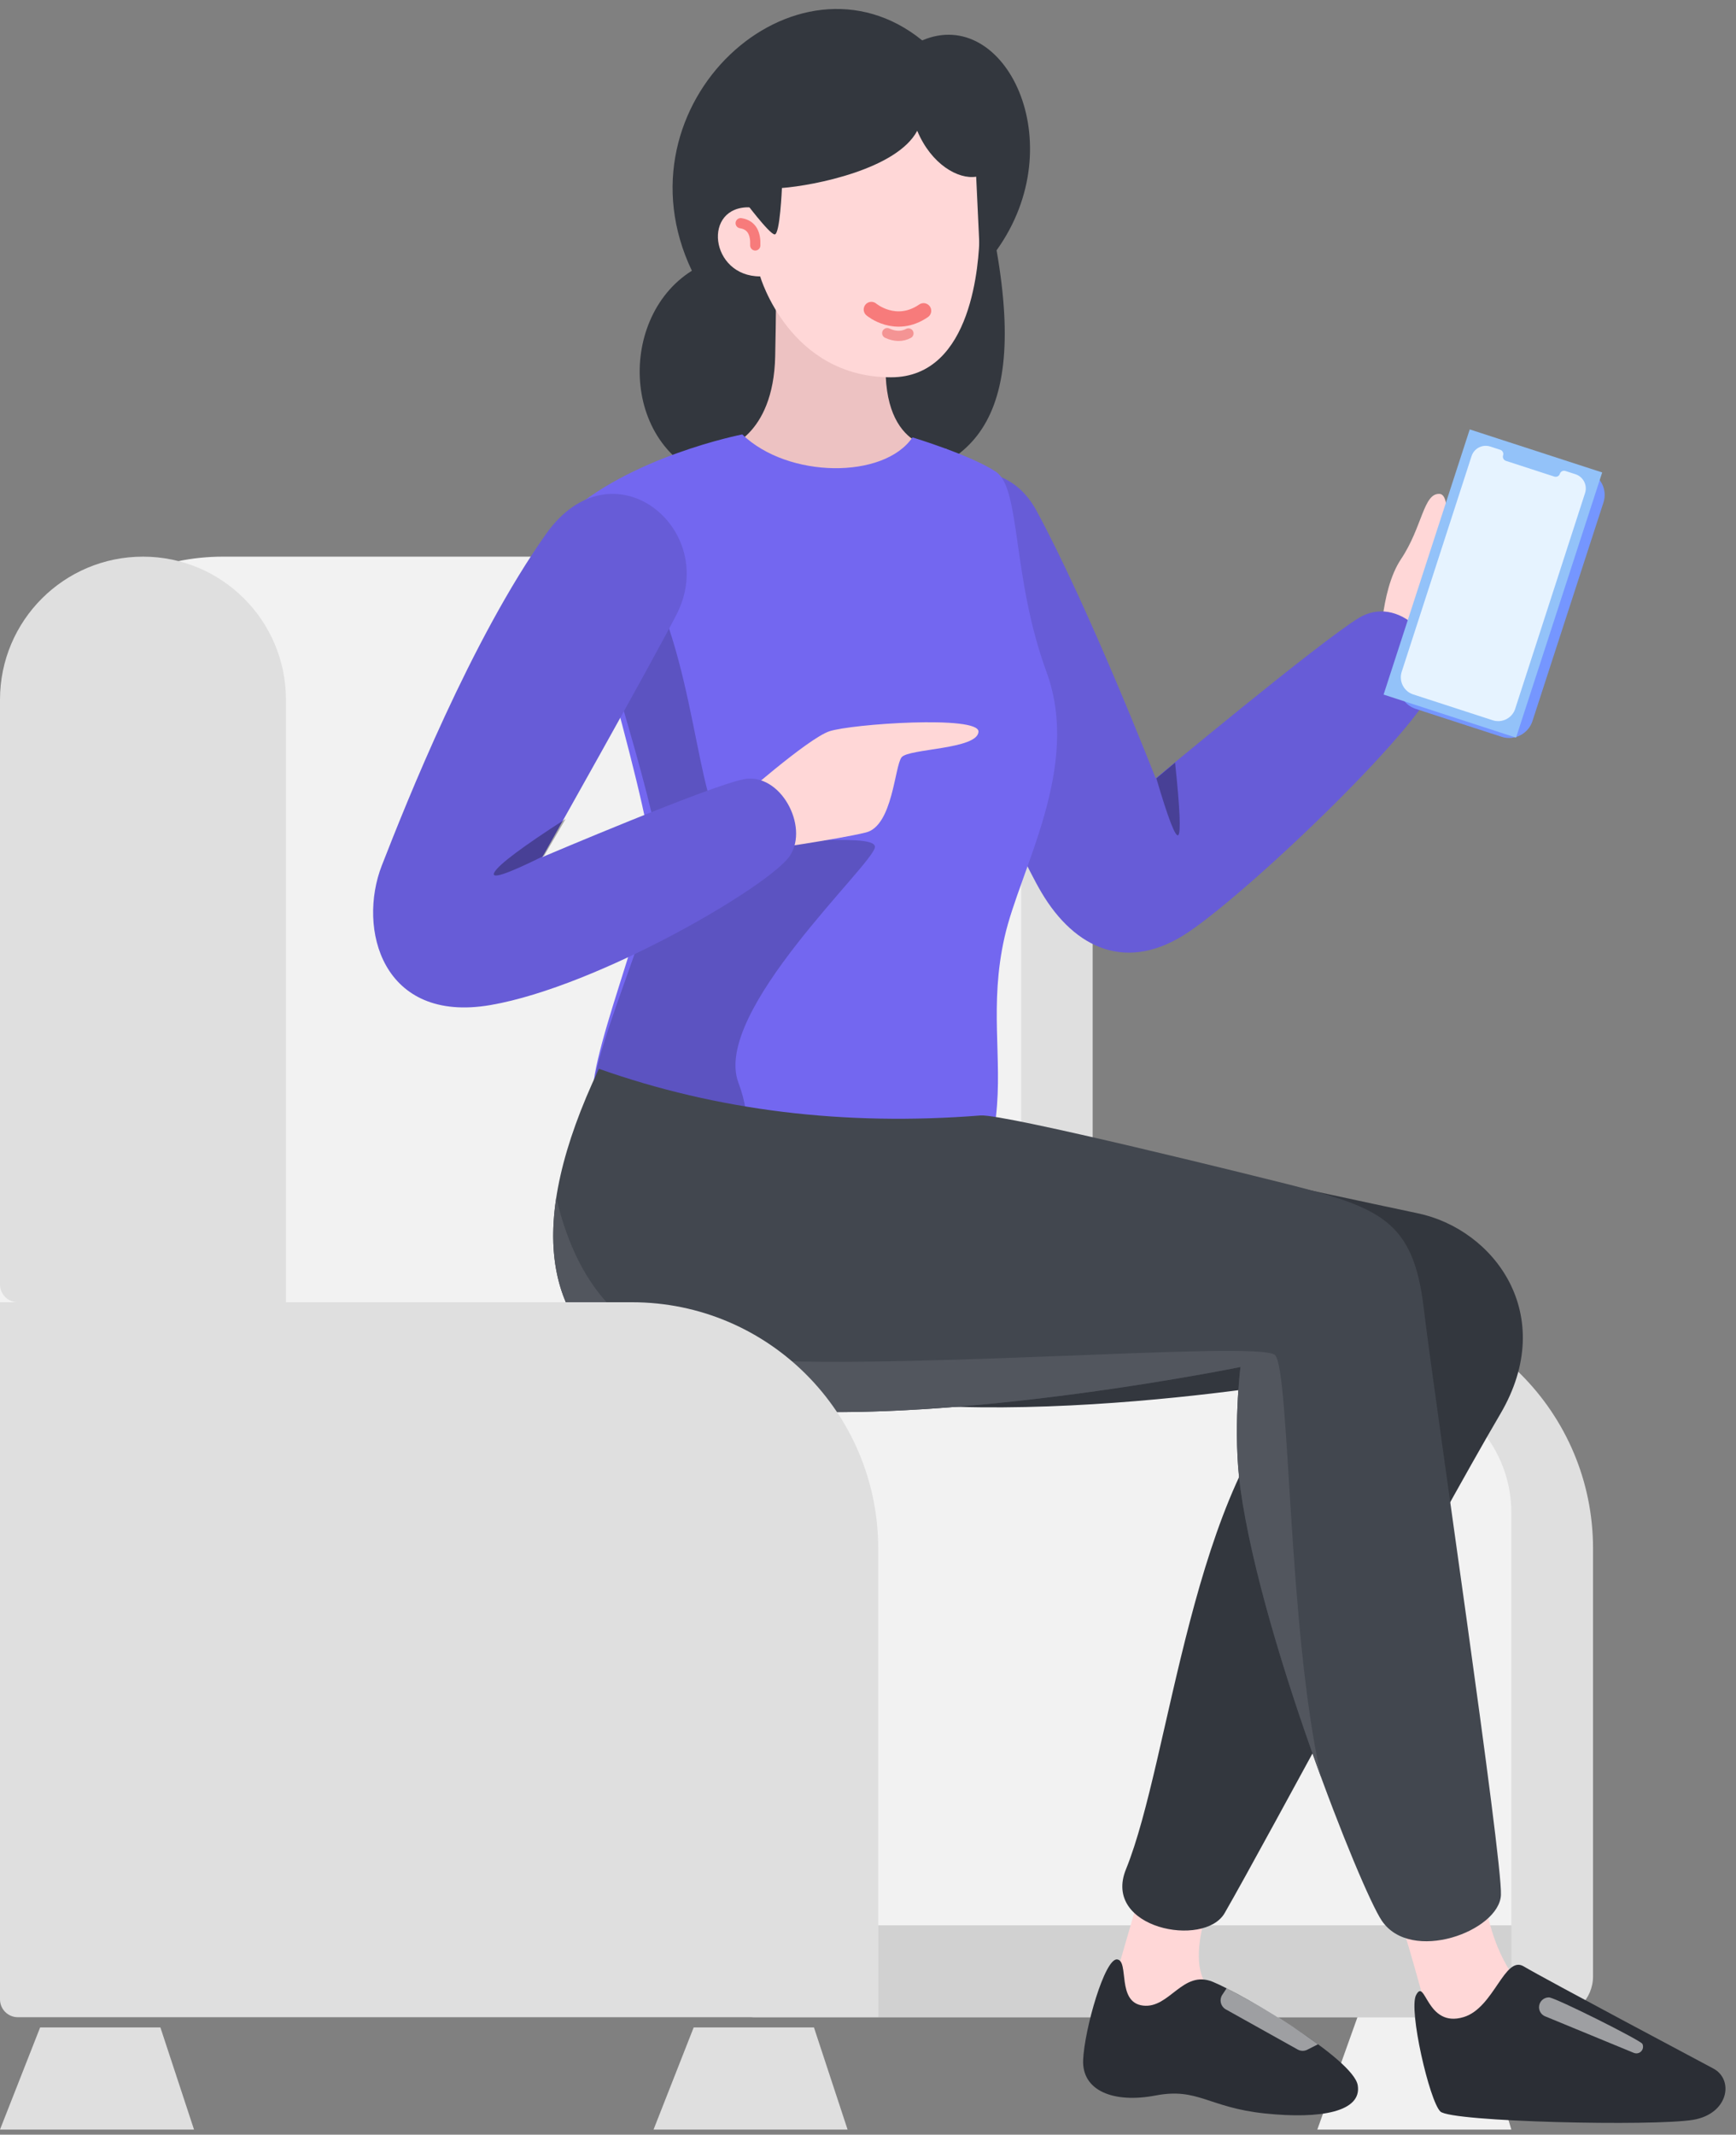<svg height="209" viewBox="0 0 170 209" width="170" xmlns="http://www.w3.org/2000/svg"><rect x="0" y="0" width="170" height="209" fill="#808080" stroke="none"/><g fill="none" fill-rule="evenodd" transform="matrix(-1 0 0 1 170 0)"><path d="m38.111 127.5h61.889v66c0 2.209-1.791 4-4 4h-78c-2.209 0-4-1.791-4-4v-41.889c0-13.316 10.795-24.111 24.111-24.111z" fill="#dfdfdf"/><path d="m22 188.5h62v9h-62z" fill="#d1d1d1"/><path d="m102.07 198.5 3.93 10h-19l3.293-10z" fill="#dfdfdf"/><path d="m37.07 197.5 3.93 11h-19l3.293-11z" fill="#f1f1f1"/><path d="m166.07 198.5 3.93 10h-19l3.293-10z" fill="#dfdfdf"/><path d="m86.58 54.796 13.42-.296v80h-37v-55.599c0-13.109 10.474-23.817 23.58-24.106z" fill="#dfdfdf"/><path d="m94.111 54.5h54.049c12.062 0 21.84 9.778 21.84 21.84v57.413c0 .965-.782 1.747-1.747 1.747h-98.253v-56.889c0-13.316 10.795-24.111 24.111-24.111z" fill="#f2f2f2"/><path d="m156 54.5c7.732 0 14 6.268 14 14v57.253c0 .965-.782 1.747-1.747 1.747h-26.253v-59c0-7.732 6.268-14 14-14z" fill="#dfdfdf"/><path d="m34.6 135.5h61.4v53h-74v-40.4c0-6.959 5.641-12.6 12.6-12.6z" fill="#f2f2f2"/><g transform="matrix(-1 0 0 1 107.359 .879)"><path d="m8.147 46.319c-9.932-2.315-10.586-15.958-3.035-20.69-7.787-16.337 10.221-32.557 22.557-22.553 8.087-3.464 14.807 10.054 7.282 20.552 3.155 18.027-3.266 22.686-14.841 22.884z" fill="#33373e"/><path d="m8.271 43.06s4.832-1.135 4.999-9.058c.168-7.923.05-10.627.05-10.627l10.642-.192s.116 8.83.118 12.023c.004 8.578 5.977 7.853 5.977 7.853s-1.242 6.955-10.885 7.498c-7.529.424-10.901-7.498-10.901-7.498z" fill="#edc2c2"/><path d="m10.839 19.42c-4.748-.184-3.973 6.771.959 6.762 0 0 2.864 9.88 12.81 9.88 8.077 0 8.602-11.516 8.675-13.813.079-2.449.089-10.496.089-10.496l-22.717-.011z" fill="#ffd7d7"/><g stroke-linecap="round"><path d="m22.866 28.633s1.633 2.641 4.823 1.701" stroke="#f77b7b" stroke-width="1.5" transform="matrix(.951 -.309 .309 .951 -7.905 9.259)"/><path d="m24.249 31.785c.748.314 1.458.314 2.08-.047" stroke="#f49494" transform="matrix(.999 .035 -.035 .999 1.128 -.863)"/><path d="m11.057 23.277c.299-1.076.166-2.016-.901-2.445" stroke="#f77b7b" transform="matrix(.974 -.225 .225 .974 -4.688 2.967)"/></g><path d="m10.088 18.56s2.602 3.494 3.129 3.513c.527.019.712-4.545.712-4.545 3.192-.244 11.271-1.854 13.251-5.604 1.385 3.309 4.032 4.779 5.772 4.497l.33 7.03.812-14.134h-24.642z" fill="#33373e"/></g><g transform="matrix(-1 0 0 1 103.96 107.75)"><path d="m53.497 75.9s-4.259 8.609-.768 11.321c3.497 2.713 12.733 7.798 12.733 7.798l-24.471-1.539 5.439-18.775z" fill="#ffd7d7"/><path d="m43.359 84.092c1.208.141-.082 4.21 2.533 4.52 2.609.309 3.878-3.546 6.839-2.324 2.961 1.222 13.761 7.54 14.186 10.123.431 2.582-3.593 3.342-9.111 2.759-5.518-.583-6.535-2.548-10.678-1.757-4.137.791-7.237-.47-7.1-3.495.137-3.025 2.124-9.967 3.332-9.827z" fill="#2b2e35"/><path d="m54.081 86.915-.426.64c-.306.46-.182 1.08.278 1.387.022.015.044.028.067.041l7.038 3.931c.291.162.643.169.94.019l1.045-.531c-1.78-1.29-3.235-2.259-4.844-3.211-1.235-.731-2.602-1.484-4.098-2.275z" fill="#fff" fill-opacity=".541"/><path d="m16.635.026c7.408.331 48.641 9.457 56.132 11.008 7.491 1.551 13.825 9.941 8.112 19.656-6.416 10.906-22.97 41.878-26.99 48.86-1.989 3.456-12.025 1.518-9.668-4.282 4.395-10.813 6.436-37.975 17.64-47.879 0 0-37.68 6.563-53.956-.955-11.829-5.464-9.153-27.208 8.73-26.408z" fill="#33373e"/></g><g transform="matrix(-1 0 0 1 81.616 46.26)"><path d="m46.782 17.675s-.084-6.032 2.025-9.185c2.109-3.153 2.192-6.501 3.788-6.392 1.596.11.016 7.893.016 7.893s2.025-.774 3.479-1.753c1.455-.979 5.865-5.806 6.896-4.951 1.748 1.457-1.067 9.679-2.6 11.323-1.538 1.644-9.941 7.051-9.941 7.051z" fill="#ffd7d7"/><path d="m1.256 14.061c3.446 7.999 9.756 22.693 12.358 27.077 3.26 5.49 8.401 7.909 14.42 3.836 6.324-4.28 23.739-20.975 24.249-24.756.506-3.782-3.756-8.319-7.613-5.97-3.857 2.349-19.882 15.695-19.882 15.695s-6.468-16.591-11.67-26.202c-4.506-8.315-17.107-1.84-11.861 10.32z" fill="#675cd7"/><path d="m24.854 29.951c1.158 3.931 1.872 5.782 2.143 5.555s.167-2.593-.31-7.096z" fill="#000" fill-opacity=".303"/></g><g transform="matrix(.951 -.309 .309 .951 11.513 46.09)"><path d="m2.834 1.009h8.84c1.325 0 2.4 1.075 2.4 2.4v22.5c0 1.325-1.075 2.4-2.4 2.4h-8.84c-1.325 0-2.4-1.075-2.4-2.4v-22.5c0-1.325 1.075-2.4 2.4-2.4z" fill="#7596ff" fill-rule="nonzero"/><path d="m1.461.65h13.64v27.3h-13.64z" fill="#93c2f9"/><path d="m3.899 1.625h1.034c.211 0 .386.152.422.352l.007.077c0 .237.192.43.429.43h4.988c.211 0 .386-.152.422-.352l.007-.077c0-.237.192-.43.429-.43h1.029c.765 0 1.392.589 1.452 1.339l.005.121-.02 22.2c-.002.969-.787 1.753-1.755 1.755h-8.184c-.926.001-1.685-.717-1.749-1.628l-.004-.125c0-.001 0-.001.002-.002l.02-22.195c.001-.809.656-1.465 1.465-1.465z" fill="#e6f3ff" fill-rule="nonzero"/></g><g transform="matrix(-1 0 0 1 114.801 42.533)"><path d="m0 8.15s8.305 27.828 8.551 33.096c.246 5.268-6.792 20.751-5.594 24.665 2.763 9.043 38.038 12.938 39.386.772.629-5.674-.679-10.766.828-17.451 1.502-6.685 7.539-16.62 4.115-25.96-3.424-9.34-2.507-17.981-4.956-19.614-2.449-1.633-8.174-3.368-8.174-3.368-2.784 4.1-12.182 4.04-16.667-.289 0 0-11.141 2.163-17.489 8.15z" fill="#7367f0"/><path d="m7.442 12.657c5.536 8.792 5.519 24.098 8.492 26.103 2.973 2.005 14.545.037 14.545 1.625 0 1.588-15.991 16.137-13.366 23.092 1.375 3.642 1.002 6.9-1.119 9.774l-.692-.151c-6.301-1.425-11.366-3.984-12.346-7.19-1.198-3.913 6.652-19.397 6.406-24.665-.209-4.472-6.81-25.2-8.8-31.363 1.621-2.861 3.913-1.937 6.879 2.774z" fill="#000" fill-opacity=".199"/></g><g transform="matrix(-1 0 0 1 134 48.356)"><path d="m36.081 30.158s6.995-6.196 9.136-6.915c2.141-.719 14.683-1.583 14.603.042-.09 1.741-6.826 1.64-7.524 2.497-.698.856-.857 6.708-3.495 7.366-2.633.657-10.527 1.79-10.527 1.79z" fill="#ffd7d7"/><path d="m17.471 3.926c-7.37 10.409-13.662 26.264-16.077 32.445-2.415 6.181.021 15.505 10.641 13.675 10.601-1.826 27.468-11.745 29.334-14.639 1.866-2.894-.969-8.159-4.539-7.47-3.308.638-19.715 7.619-19.715 7.619s10.555-18.723 13.133-23.743c4.305-8.382-6.286-17.059-12.778-7.888z" fill="#675cd7"/><path d="m17.283 35.428c-3.686 1.832-5.304 2.364-4.854 1.596.45-.769 2.771-2.503 6.964-5.203z" fill="#000" fill-opacity=".303"/></g><g transform="matrix(-1 0 0 1 116.138 104.5)"><path d="m91.408 79.495s-.128 10.132 8.214 13.921c8.338 3.788 14.278 3.56 13.522 6.489-.756 2.928-22.458 2.81-24.485.52-1.727-1.948-5.484-20.091-6.518-18.704z" fill="#ffd7d7"/><path d="m84.807 90.837c.932-1.801.99 3.266 4.665 2.149 2.982-.906 4.002-6.093 5.886-4.957 1.884 1.136 18.472 9.945 18.567 9.998 2.042 1.101 1.472 4.436-1.978 5.018-3.833.646-23.693.211-24.758-.811-1.066-1.022-3.129-9.953-2.382-11.397z" fill="#2b2e35"/><path d="m97.812 91.059c-.532 0-.963.431-.963.963 0 .39.235.742.596.89l8.69 3.581c.333.137.714-.022.851-.354.07-.171.065-.363-.015-.53-.162-.338-8.535-4.55-9.16-4.55z" fill="#fff" fill-opacity=".541"/><path d="m4.789.143c-7.18 15.175-5.725 25.368 4.365 30.579 14.638 7.559 58.458-1.381 58.458-1.381s-.783 6.309 0 11.936c2.045 14.696 11.771 39.18 13.829 42.256 2.846 4.254 11.514 1.046 11.678-2.497.163-3.542-6.535-48.785-7.553-57.413-1.013-8.628-4.213-9.881-13.557-12.24-2.147-.542-27.532-6.855-29.858-6.671-13.321 1.054-25.775-.469-37.362-4.569z" fill="#42474f"/><path d="m16.595 28.373c14.492 1.625 52.858-1.725 54.399-.203 1.471 1.453 1.226 26.735 4.526 41.367l-.502-1.382c-3.104-8.626-6.326-19.118-7.406-26.879-.783-5.627 0-11.936 0-11.936l-1.767.342c-8.33 1.566-43.81 7.691-56.691 1.039-6.979-3.604-9.827-9.592-8.544-17.963 2.21 9.462 7.538 14.667 15.985 15.614z" fill="#52565e"/></g><path d="m108.111 127.5h61.889v68.253c0 .965-.782 1.747-1.747 1.747h-84.253v-45.889c0-13.316 10.795-24.111 24.111-24.111z" fill="#dfdfdf"/></g></svg>